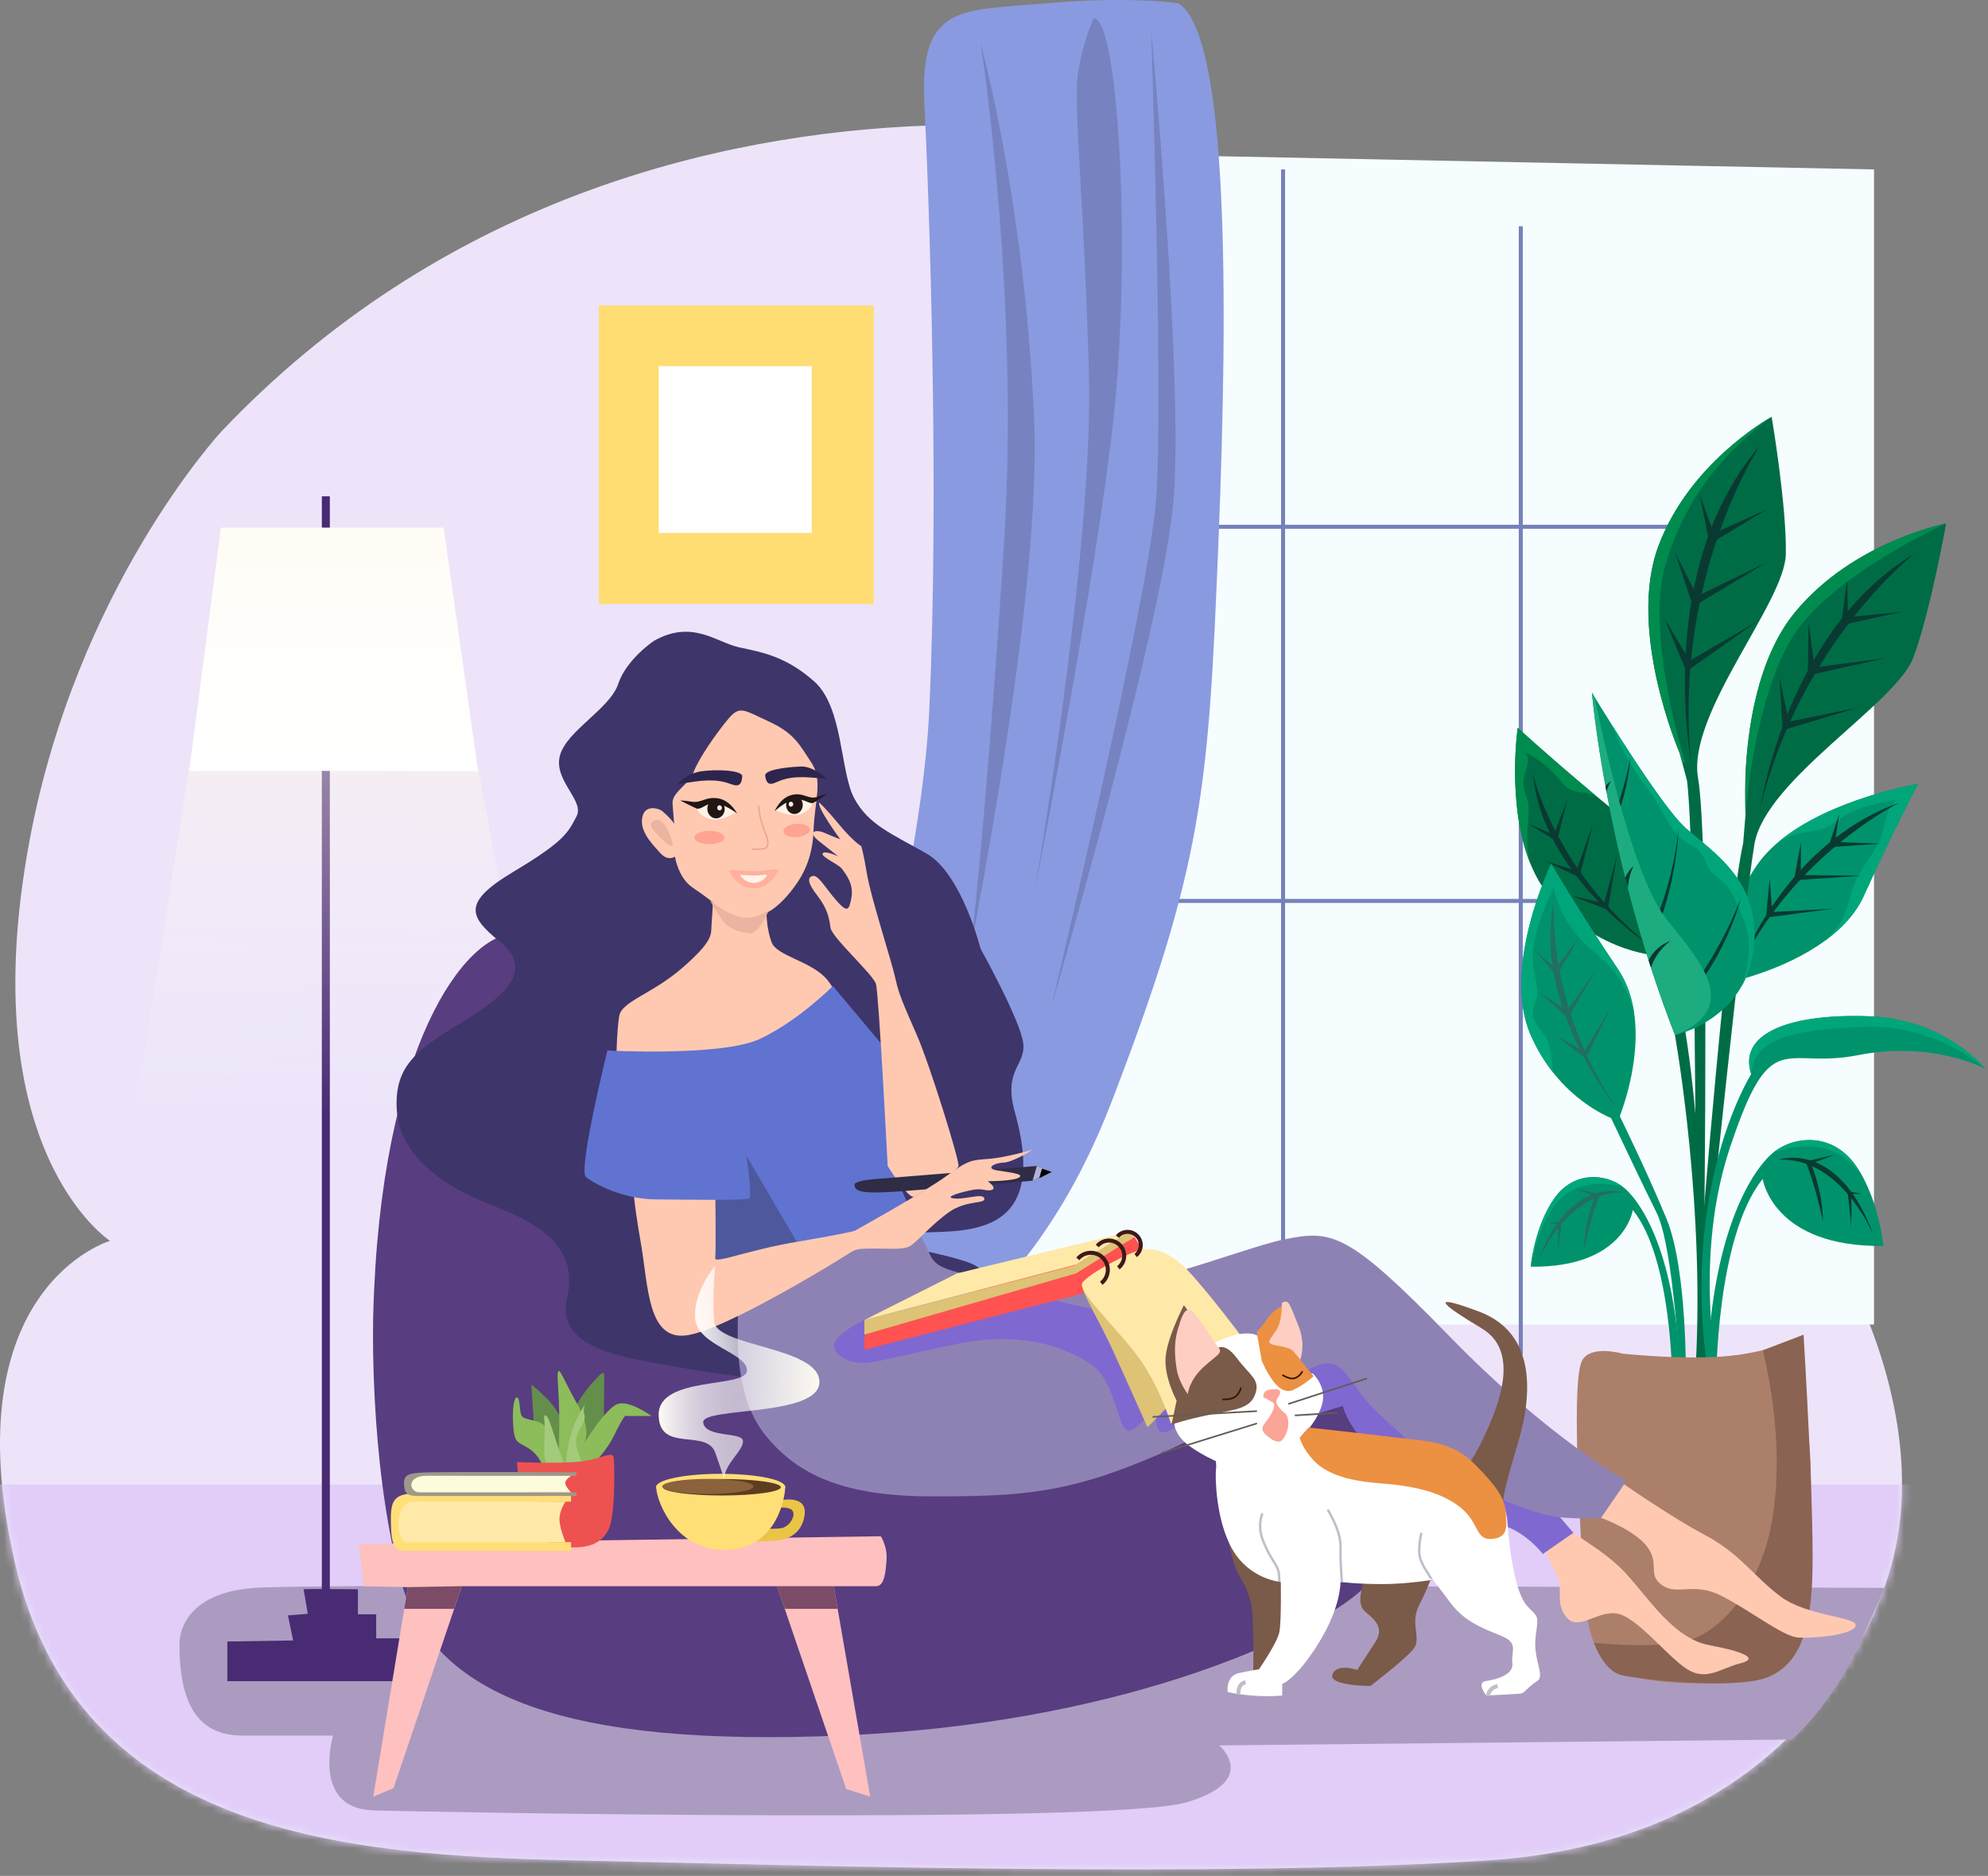 <svg width="248" height="234" viewBox="0 0 248 234" fill="none" xmlns="http://www.w3.org/2000/svg">
<rect x="0" y="0" width="248" height="234" fill="#808080" stroke="none"/>
<path d="M27.624 53.824C54.676 25.295 88.881 16.59 115.933 15.657C142.986 14.724 142.986 34.221 142.986 34.221L136.147 80.093L126.504 108.252L122.325 144.385L215.747 154.956C215.747 154.956 225.077 147.804 230.671 159.308C236.269 170.812 239.376 184.182 235.643 196.311C231.911 208.436 219.162 229.895 185.583 232.069C151.999 234.248 100.385 232.689 71.779 232.069C43.172 231.449 9.589 228.957 1.817 194.758C-5.955 160.559 13.725 154.782 13.725 154.782C13.725 154.782 -3.536 143.625 3.678 104.895C9.589 73.177 27.624 53.824 27.624 53.824Z" fill="#EDE4FA"/>
<mask id="mask0" mask-type="alpha" maskUnits="userSpaceOnUse" x="0" y="15" width="238" height="219">
<path d="M27.624 53.824C54.676 25.295 88.881 16.59 115.933 15.657C142.986 14.724 142.986 34.221 142.986 34.221L136.147 80.093L126.504 108.252L122.325 144.385L215.747 154.956C215.747 154.956 225.077 147.804 230.671 159.308C236.269 170.812 239.376 184.182 235.643 196.311C231.911 208.436 219.162 229.895 185.583 232.069C151.999 234.248 100.385 232.689 71.779 232.069C43.172 231.449 9.589 228.957 1.817 194.758C-5.955 160.559 13.725 154.782 13.725 154.782C13.725 154.782 -3.536 143.625 3.678 104.895C9.589 73.177 27.624 53.824 27.624 53.824Z" fill="#EDE4FA"/>
</mask>
<g mask="url(#mask0)">
<path d="M240.991 185.178H-5.585V238.85H240.991V185.178Z" fill="#E1CDF8"/>
</g>
<path d="M22.391 205.189C22.391 213.789 25.585 216.491 30.255 216.491C34.925 216.491 41.557 216.491 41.557 216.491C41.557 216.491 38.806 225.581 46.568 225.826C54.33 226.072 138.591 227.548 147.926 224.845C157.261 222.142 152.1 217.723 152.1 217.723L223.587 216.987C223.587 216.987 228.747 212.317 231.94 205.194C235.134 198.072 235.134 198.072 235.134 198.072C235.134 198.072 41.557 197.336 31.726 198.072C21.896 198.807 22.391 205.189 22.391 205.189Z" fill="#AC9BC0"/>
<path d="M131.79 19.077C132.723 18.764 124.018 165.219 124.018 165.219H233.782V21.135L131.79 19.077Z" fill="#F6FDFF"/>
<path d="M160.06 21.135V161.891" stroke="#7581B9" stroke-width="0.5" stroke-miterlimit="10"/>
<path d="M189.714 28.224V168.985" stroke="#7581B9" stroke-width="0.5" stroke-miterlimit="10"/>
<path d="M222.317 65.708H147.166" stroke="#7581B9" stroke-width="0.5" stroke-miterlimit="10"/>
<path d="M197.635 112.383H122.484" stroke="#7581B9" stroke-width="0.5" stroke-miterlimit="10"/>
<path d="M147.026 0.416C153.245 4.456 153.245 36.857 151.999 67.608C150.753 98.359 150.133 107.689 138.629 137.541C127.125 167.393 107.536 172.491 107.536 172.491C107.536 172.491 99.139 159.928 99.764 158.995C100.385 158.062 114.688 115.706 115.934 88.375C117.179 61.048 115.934 25.285 115.313 12.848C114.693 0.411 119.978 1.344 130.549 0.411C141.115 -0.517 147.026 0.416 147.026 0.416Z" fill="#8A9AE0"/>
<path d="M122.325 5.394C122.772 8.193 127.125 38.102 125.259 67.613C123.393 97.123 120.594 128.235 119.04 131.024C117.487 133.814 130.237 79.126 128.991 51.901C127.745 24.675 122.325 5.394 122.325 5.394Z" fill="#7683C0"/>
<path d="M136.455 2.282C139.567 2.282 141.12 31.547 138.942 51.896C136.763 72.244 129.078 111.113 129.078 111.113C129.078 111.113 136.455 68.579 135.835 46.471C135.214 24.362 133.824 12.858 134.517 8.813C135.21 4.769 136.455 2.282 136.455 2.282Z" fill="#7683C0"/>
<path d="M131.169 125.498C131.169 125.498 145.16 77.789 146.406 62.27C147.651 46.75 143.606 3.84 143.606 3.84C143.606 3.84 145.136 49.833 144.227 62.27C143.318 74.731 131.169 125.498 131.169 125.498Z" fill="#7683C0"/>
<path fill-rule="evenodd" clip-rule="evenodd" d="M207.112 119.232C207.112 119.232 199.565 119.051 193.423 111.943C192.334 110.682 191.506 109.204 190.871 107.628C187.945 100.299 189.334 90.787 189.334 90.787C189.334 90.787 193.272 94.415 199.041 99.222C199.774 99.836 200.544 100.471 201.339 101.117C208.333 106.829 207.112 119.232 207.112 119.232Z" fill="#006C46"/>
<path fill-rule="evenodd" clip-rule="evenodd" d="M199.04 99.218C198.671 99.095 198.294 98.997 197.905 98.927C197.167 98.796 196.377 98.767 195.733 98.403C195.168 98.084 194.787 97.551 194.377 97.064C193.283 95.75 191.89 94.661 190.317 93.895C191.104 94.906 190.087 96.274 190.03 97.523C189.985 98.399 190.436 99.226 190.608 100.086C190.813 101.093 190.641 102.125 190.563 103.148C190.456 104.643 190.559 106.154 190.866 107.624C187.941 100.295 189.33 90.783 189.33 90.783C189.33 90.783 193.271 94.411 199.04 99.218Z" fill="#008C4F"/>
<path fill-rule="evenodd" clip-rule="evenodd" d="M191.234 96.528C191.234 96.528 193.934 108.668 206.079 118.163C206.079 118.163 192.394 109.351 191.234 96.528Z" fill="#093A32"/>
<path fill-rule="evenodd" clip-rule="evenodd" d="M190.625 102.722L194.218 104.97L195.525 99.762L193.82 104.123L190.625 102.722Z" fill="#093A32"/>
<path fill-rule="evenodd" clip-rule="evenodd" d="M192.694 107.386L197.033 109.454L198.721 102.747L196.639 108.61L192.694 107.386Z" fill="#093A32"/>
<path fill-rule="evenodd" clip-rule="evenodd" d="M196.074 111.735L200.565 113.491L201.716 106.686L200.102 112.676L196.074 111.735Z" fill="#093A32"/>
<path fill-rule="evenodd" clip-rule="evenodd" d="M239.27 97.781C239.18 97.961 236.095 103.812 232.526 111.714C231.497 114.003 229.711 115.854 227.683 117.336C222.602 121.066 216.002 122.454 216.002 122.454C216.002 122.454 213.871 115.628 219.161 107.939C219.906 106.854 220.845 105.871 221.906 104.983L221.91 104.979C228.285 99.644 239.073 97.809 239.27 97.781Z" fill="#00936B"/>
<path fill-rule="evenodd" clip-rule="evenodd" d="M239.271 97.781C239.181 97.961 236.095 103.812 232.527 111.714C231.498 114.003 229.712 115.854 227.684 117.336C228.63 116.48 229.425 115.497 229.962 114.339C230.634 112.885 230.843 111.272 231.511 109.822C232.334 108.021 233.838 106.535 234.543 104.692C235.182 103.005 235.19 100.966 236.591 99.762C234.207 100.192 231.744 100.655 229.753 101.965C229.097 102.395 228.503 102.911 227.782 103.234C226.844 103.648 225.783 103.701 224.771 103.906C223.759 104.111 222.792 104.483 221.903 104.987C228.286 99.644 239.074 97.809 239.271 97.781Z" fill="#00A679"/>
<path fill-rule="evenodd" clip-rule="evenodd" d="M236.96 100.122C236.96 100.122 223.611 106.616 216.765 121.197C216.765 121.201 222.247 105.384 236.96 100.122Z" fill="#093A32"/>
<path fill-rule="evenodd" clip-rule="evenodd" d="M229.433 101.556L228.073 105.683L234.681 105.236L228.925 105.036L229.433 101.556Z" fill="#093A32"/>
<path fill-rule="evenodd" clip-rule="evenodd" d="M224.672 105.028L223.791 109.806L232.305 109.233L224.643 109.159L224.672 105.028Z" fill="#093A32"/>
<path fill-rule="evenodd" clip-rule="evenodd" d="M220.759 109.634L220.296 114.457L228.736 113.348L221.091 113.761L220.759 109.634Z" fill="#093A32"/>
<path fill-rule="evenodd" clip-rule="evenodd" d="M210.315 172.243H209.594C209.594 172.243 208.849 155.66 206.64 151.242C204.997 147.946 202.273 142.202 200.986 139.482C199.527 138.844 196.438 137.194 193.734 133.771C192.718 132.485 191.759 130.95 190.956 129.124C187.244 120.652 193.5 107.755 193.5 107.755C193.5 107.755 196.889 113.528 201.842 120.898C202.957 122.56 203.571 124.436 203.854 126.34C204.649 131.761 202.748 137.448 202.068 139.233C203.26 141.686 205.931 147.262 207.898 152.037C210.512 158.367 210.315 172.243 210.315 172.243Z" fill="#00936B"/>
<path fill-rule="evenodd" clip-rule="evenodd" d="M203.855 126.34C203.302 124.382 202.511 122.511 201.175 120.951C200.069 119.661 198.647 118.65 197.455 117.438C195.611 115.559 194.333 113.188 193.817 110.674C192.301 113.999 190.756 117.545 191.358 121.115C191.547 122.233 191.94 123.359 191.703 124.468C191.551 125.181 191.137 125.856 191.19 126.581C191.26 127.593 192.182 128.334 192.727 129.21C193.571 130.561 193.497 132.215 193.739 133.775C192.723 132.49 191.764 130.954 190.961 129.128C187.249 120.656 193.505 107.759 193.505 107.759C193.505 107.759 196.894 113.532 201.847 120.902C202.962 122.556 203.572 124.432 203.855 126.34Z" fill="#00A679"/>
<path fill-rule="evenodd" clip-rule="evenodd" d="M193.857 112.361C193.857 112.361 192.812 125.377 201.801 138.349C201.801 138.349 191.095 125.639 193.857 112.361Z" fill="#207062"/>
<path fill-rule="evenodd" clip-rule="evenodd" d="M191.378 118.449L194.21 121.717L197.069 116.824L194.078 120.755L191.378 118.449Z" fill="#207062"/>
<path fill-rule="evenodd" clip-rule="evenodd" d="M191.985 123.735L195.599 127.031L199.286 120.73L195.472 126.069L191.985 123.735Z" fill="#207062"/>
<path fill-rule="evenodd" clip-rule="evenodd" d="M193.968 129.066L197.823 132.092L201.023 125.541L197.622 131.142L193.968 129.066Z" fill="#207062"/>
<path fill-rule="evenodd" clip-rule="evenodd" d="M222.779 69.127C222.664 75.187 210.426 89.022 211.831 97.068C213.241 105.114 212.593 153.347 212.593 153.347L211.548 150.763C211.548 150.763 211.491 106.117 210.459 97.408L209.848 95.111L209.524 93.911C209.524 93.911 202.94 78.692 206.882 68.124C210.696 57.88 220.378 52.352 220.98 52.016L221.009 52C221.013 51.996 222.894 63.067 222.779 69.127Z" fill="#006C46"/>
<path fill-rule="evenodd" clip-rule="evenodd" d="M219.587 55.533C219.587 55.533 208.84 71.617 210.909 94.615C210.909 94.615 206.463 70.765 219.587 55.533Z" fill="#093A32"/>
<path fill-rule="evenodd" clip-rule="evenodd" d="M212.024 61.671L213.266 67.858L220.456 63.53L213.799 66.527L212.024 61.671Z" fill="#093A32"/>
<path fill-rule="evenodd" clip-rule="evenodd" d="M208.972 68.923L211.197 75.691L220.457 70.114L211.726 74.36L208.972 68.923Z" fill="#093A32"/>
<path fill-rule="evenodd" clip-rule="evenodd" d="M207.644 77.185L210.369 83.773L219.182 77.533L210.799 82.406L207.644 77.185Z" fill="#093A32"/>
<path fill-rule="evenodd" clip-rule="evenodd" d="M207.722 70.597C205.211 79.331 210.246 95.18 210.246 95.18L209.853 95.103L209.529 93.903C209.529 93.903 202.945 78.684 206.886 68.116C210.701 57.871 220.383 52.344 220.985 52.008C215.261 56.316 210.226 61.876 207.722 70.597Z" fill="#008C4F"/>
<path fill-rule="evenodd" clip-rule="evenodd" d="M242.774 65.299C242.774 65.299 240.819 76.354 238.668 82.066C236.521 87.778 220.247 97.236 218.866 105.282C217.49 113.331 212.987 157.224 212.987 157.224L212.077 156.688C212.077 156.688 215.502 113.753 217.457 105.187L217.752 101.592C217.752 101.592 217.621 99.594 217.752 96.618C217.998 91.066 219.19 82.111 223.943 76.35C231.24 67.51 242.774 65.299 242.774 65.299Z" fill="#006C46"/>
<path fill-rule="evenodd" clip-rule="evenodd" d="M238.844 69.053C238.844 69.053 224.693 79.986 219.592 100.769C219.592 100.769 222.886 78.536 238.844 69.053Z" fill="#093A32"/>
<path fill-rule="evenodd" clip-rule="evenodd" d="M230.442 72.206L229.663 78L237.202 76.321L230.524 76.985L230.442 72.206Z" fill="#093A32"/>
<path fill-rule="evenodd" clip-rule="evenodd" d="M225.619 77.664L225.517 84.256L235.227 82.094L226.377 83.245L225.619 77.664Z" fill="#093A32"/>
<path fill-rule="evenodd" clip-rule="evenodd" d="M221.984 84.518L222.374 91.098L231.896 88.228L223.156 90.025L221.984 84.518Z" fill="#093A32"/>
<path fill-rule="evenodd" clip-rule="evenodd" d="M242.774 65.299C242.774 65.299 229.486 71.232 224.197 78.594C218.903 85.96 217.748 101.597 217.748 101.597V96.622C217.994 91.07 219.186 82.115 223.939 76.354C231.24 67.51 242.774 65.299 242.774 65.299Z" fill="#008C4F"/>
<path fill-rule="evenodd" clip-rule="evenodd" d="M234.952 155.419C221.132 155.603 219.894 147.066 219.894 147.066C214.093 154.252 214.093 172.251 214.093 172.251H212.921C213.294 154.166 218.452 146.104 221.14 143.827L221.144 143.823C221.23 143.753 221.312 143.684 221.39 143.626C224 141.661 228.695 141.293 231.559 145.473C232.006 146.124 232.399 146.82 232.739 147.52L232.751 147.549C234.583 151.328 234.952 155.419 234.952 155.419Z" fill="#00936B"/>
<path fill-rule="evenodd" clip-rule="evenodd" d="M221.895 144.654C221.895 144.654 229.376 142.034 233.789 154.235C233.789 154.235 229.819 144.327 221.895 144.654Z" fill="#093A32"/>
<path fill-rule="evenodd" clip-rule="evenodd" d="M225.217 144.896L228.925 144.024L225.918 145.17C225.918 145.17 227.356 148.392 227.421 152.34C227.425 152.335 226.274 147.123 225.217 144.896Z" fill="#093A32"/>
<path fill-rule="evenodd" clip-rule="evenodd" d="M232.269 148.933L230.462 148.573C230.462 148.573 230.909 151.918 230.909 153.15C230.909 153.15 231.085 150.137 230.86 148.916L232.269 148.933Z" fill="#093A32"/>
<path fill-rule="evenodd" clip-rule="evenodd" d="M232.744 147.516C229.015 140.486 221.382 143.721 221.149 143.819C221.235 143.749 221.317 143.68 221.395 143.622C224.004 141.657 228.7 141.288 231.564 145.469C232.006 146.12 232.4 146.812 232.744 147.516Z" fill="#00A679"/>
<path fill-rule="evenodd" clip-rule="evenodd" d="M209.594 172.247H208.603C208.603 172.247 208.603 157.015 203.694 150.939C203.694 150.939 202.645 158.162 190.956 158.006L190.96 157.965C191.009 157.486 191.525 152.933 193.824 149.584C196.245 146.055 200.22 146.362 202.428 148.028C204.632 149.69 209.266 156.446 209.594 172.247Z" fill="#00936B"/>
<path fill-rule="evenodd" clip-rule="evenodd" d="M202.67 148.757C202.67 148.757 195.815 146.357 191.775 157.535C191.775 157.535 195.413 148.458 202.67 148.757Z" fill="#207062"/>
<path fill-rule="evenodd" clip-rule="evenodd" d="M199.626 148.978L196.229 148.18L198.983 149.228C198.983 149.228 197.668 152.18 197.606 155.795C197.606 155.795 198.659 151.021 199.626 148.978Z" fill="#207062"/>
<path fill-rule="evenodd" clip-rule="evenodd" d="M193.169 152.675L194.824 152.344C194.824 152.344 194.415 155.406 194.415 156.54C194.415 156.54 194.255 153.781 194.46 152.663L193.169 152.675Z" fill="#207062"/>
<path fill-rule="evenodd" clip-rule="evenodd" d="M202.429 148.028C202.429 148.028 198.11 146.669 195.033 149.232C192.108 151.672 191.055 157.429 190.961 157.965C191.01 157.486 191.526 152.933 193.825 149.584C196.25 146.055 200.225 146.362 202.429 148.028Z" fill="#00A679"/>
<path fill-rule="evenodd" clip-rule="evenodd" d="M209.238 126.733L208.943 129.124C208.943 129.124 212.918 151.054 211.422 172.247H212.987C212.987 172.247 212.856 143.135 210.021 127.38L209.238 126.733Z" fill="#006C46"/>
<path fill-rule="evenodd" clip-rule="evenodd" d="M218.718 118.626C218.493 120.304 217.989 121.729 217.317 122.929C215.375 126.417 212.072 128.051 210.249 128.719C209.606 128.956 209.151 129.071 208.999 129.103L208.975 129.112L208.946 129.124L208.917 129.03L208.909 129.021C200.342 107.001 198.588 86.373 198.588 86.373L198.592 86.386C198.621 86.431 198.732 86.615 198.904 86.901L198.912 86.93C199.35 87.643 200.166 88.981 201.198 90.603C203.952 94.976 208.188 101.437 210.327 103.329C213.633 106.285 219.902 109.966 218.718 118.626Z" fill="#00936B"/>
<path fill-rule="evenodd" clip-rule="evenodd" d="M218.719 118.626C218.493 120.304 217.99 121.729 217.318 122.929C217.563 122.163 217.764 121.389 217.92 120.603C218.153 119.416 218.28 118.2 218.125 117C217.928 115.497 217.301 114.081 216.674 112.693C216.31 111.874 215.933 111.038 215.302 110.379C214.675 109.72 213.814 109.257 213.302 108.512C212.827 107.828 212.696 106.96 212.143 106.33C211.659 105.781 210.938 105.486 210.324 105.077C208.48 103.849 207.706 101.674 206.554 99.848C206.026 99.013 205.403 98.231 204.825 97.424C203.305 95.307 202.08 93.01 201.191 90.599C203.944 94.972 208.181 101.433 210.32 103.324C213.634 106.285 219.903 109.966 218.719 118.626Z" fill="#00A679"/>
<path fill-rule="evenodd" clip-rule="evenodd" d="M209.926 124.771C212.958 120.853 215.412 116.537 217.198 111.992C215.842 116.824 213.372 121.373 210.008 125.234C209.959 125.058 209.852 124.866 209.926 124.771Z" fill="#093A32"/>
<path fill-rule="evenodd" clip-rule="evenodd" d="M206.325 115.346C207.944 111.513 208.98 107.464 209.398 103.357C209.181 107.673 208.259 111.956 206.682 116.013C206.551 115.755 206.419 115.501 206.325 115.346Z" fill="#093A32"/>
<path fill-rule="evenodd" clip-rule="evenodd" d="M201.466 101.425C202.298 99.152 202.945 96.822 203.408 94.456C203.195 97.023 202.613 99.566 201.679 101.985C201.605 101.756 201.528 101.527 201.466 101.425Z" fill="#093A32"/>
<path fill-rule="evenodd" clip-rule="evenodd" d="M210.221 128.542C209.84 128.743 209.435 128.931 209.004 129.107L208.976 129.116L208.947 129.124L208.914 129.03L208.91 129.021C200.339 107.001 198.585 86.377 198.585 86.377L198.589 86.39C198.618 86.435 198.729 86.619 198.901 86.906L198.909 86.934C199.065 87.548 203.109 108.377 207.718 114.412C211.196 118.965 217.187 124.878 210.221 128.542Z" fill="#1CAC7F"/>
<path fill-rule="evenodd" clip-rule="evenodd" d="M205.661 119.797C205.694 119.715 205.739 119.633 205.784 119.551C206.337 118.56 207.279 117.77 208.381 117.364C207.247 118.22 206.394 119.399 205.952 120.701" fill="#093A32"/>
<path fill-rule="evenodd" clip-rule="evenodd" d="M202.735 109.454C203.022 108.905 203.383 108.344 203.772 108.041C203.362 108.909 203.129 109.839 203.071 110.785L202.735 109.454Z" fill="#093A32"/>
<path fill-rule="evenodd" clip-rule="evenodd" d="M200.282 98.088C200.45 97.825 200.683 97.612 200.962 97.469C200.716 97.879 200.528 98.321 200.405 98.779L200.282 98.088Z" fill="#093A32"/>
<path fill-rule="evenodd" clip-rule="evenodd" d="M247.686 133.333L247.674 133.325C247.293 133.128 240.827 129.824 231.785 131.621C229.324 132.109 227.408 132.063 225.827 132.017C221.419 131.89 219.603 131.762 215.801 143.176C210.635 158.694 215.023 175.502 215.023 175.502L213.863 175.686C208.451 149.76 218.46 133.98 218.46 133.98C216.723 128.649 223.852 126.397 233.305 126.774C242.605 127.142 247.538 133.145 247.686 133.333Z" fill="#00936B"/>
<path fill-rule="evenodd" clip-rule="evenodd" d="M247.686 133.333L247.673 133.325C247.374 133.05 241.446 127.76 232.6 128.076C223.516 128.399 218.735 129.64 218.456 133.98C216.719 128.649 223.848 126.397 233.3 126.774C242.605 127.142 247.538 133.145 247.686 133.333Z" fill="#00A679"/>
<path fill-rule="evenodd" clip-rule="evenodd" d="M229.285 194.046H229.281C229.281 194.045 229.281 194.043 229.281 194.042C229.203 192.597 228.957 191.127 228.58 189.64C228.51 189.359 228.434 189.078 228.354 188.795C228.241 188.391 228.118 187.985 227.986 187.577C228.211 188.269 228.412 188.961 228.584 189.644C228.961 191.131 229.207 192.601 229.285 194.046Z" fill="#EED7B4"/>
<path fill-rule="evenodd" clip-rule="evenodd" d="M227.986 187.577H227.984C227.983 187.575 227.982 187.574 227.982 187.573C226.245 182.21 223.071 176.557 220.15 170.621H220.152C223.074 176.558 226.249 182.213 227.986 187.577Z" fill="#EED7B4"/>
<path d="M108.998 38.112H74.703V75.332H108.998V38.112Z" fill="#FFDD73"/>
<path d="M101.265 45.677H82.181V66.482H101.265V45.677Z" fill="white"/>
<path d="M202.469 168.86C205.931 169.192 212.992 169.725 217.786 168.86C222.581 167.994 223.942 167.095 223.942 167.095C223.942 167.095 225.895 178.358 225.895 183.764C225.895 189.17 226.645 201.183 224.77 204.564C222.894 207.945 222.769 210.345 210.702 209.97C198.636 209.595 198.034 206.44 197.361 194.503C196.683 182.566 196.308 171.75 197.361 169.725C198.414 167.696 202.469 168.86 202.469 168.86Z" fill="#AC7F6A"/>
<path d="M219.936 168.422C220.013 169.288 222.62 178.339 221.24 188.554C219.922 198.341 214.155 204.117 209.74 204.867C205.321 205.618 198.842 204.92 198.842 204.92C198.842 204.92 199.992 208.321 202.166 208.922C204.339 209.523 216.709 210.797 220.513 209.22C224.318 207.642 225.693 203.805 226.044 197.73C226.472 190.372 224.991 166.493 224.991 166.493L219.936 168.422Z" fill="#8A6352"/>
<path d="M205.325 174.453C209.683 174.227 209.082 179.031 209.303 184.966C209.529 190.896 210.053 191.978 206.6 191.978C203.147 191.978 204.176 189.396 203.584 183.389C202.993 177.382 202.897 175.881 203.584 175.131C204.272 174.376 205.325 174.453 205.325 174.453Z" fill="#AC7F6A"/>
<path d="M40.648 61.909V207.599" stroke="#482B73" stroke-miterlimit="10"/>
<path d="M37.873 198.245C38.392 198.177 44.649 198.245 44.649 198.245V201.371H46.929V204.367H51.291V209.71H28.36V204.761L36.569 204.632L35.92 201.506L38.397 201.308L37.873 198.245Z" fill="#482B73"/>
<path d="M23.603 95.714H59.635L67.633 139.417L16.908 138.695L23.603 95.714Z" fill="url(#paint0_linear)"/>
<path d="M27.561 65.819H55.34L59.635 96.166H23.603L27.561 65.819Z" fill="url(#paint1_linear)"/>
<path d="M46.563 163.915C47.448 130.505 58.009 116.351 64.401 116.428C70.788 116.505 96.09 104.957 98.793 136.892C101.496 168.826 133.43 181.643 133.43 181.643C133.43 181.643 171.996 162.203 174.944 174.357C177.893 186.51 174.944 194.864 168.067 199.779C161.19 204.694 139.326 215.01 105.18 216.482C71.033 217.954 53.835 211.822 49.906 196.836C45.972 181.85 46.563 163.915 46.563 163.915Z" fill="#583D80"/>
<path d="M81.57 79.944C86.341 77.246 89.347 80.107 92.146 80.733C94.945 81.353 97.942 81.786 101.573 85.003C105.204 88.221 104.79 96.238 106.555 99.561C108.32 102.885 111.249 103.995 115.606 106.487C119.964 108.978 122.325 118.342 122.325 118.342C122.325 118.342 127.341 127.35 127.649 130.154C127.962 132.953 125.11 133.414 126.605 138.748C131.694 156.918 116.871 152.777 112.37 154.051C107.541 155.417 122.657 156.61 122.344 158.688C122.032 160.76 122.551 166.262 116.429 168.542C110.306 170.822 101.375 167.912 96.989 169.595C94.551 170.528 103.145 173.904 81.994 170.071C76.925 169.153 69.374 167.811 70.721 162.001C72.067 156.192 68.523 153.07 61.467 150.372C54.412 147.674 49.694 143.649 49.482 138.152C49.276 132.655 52.31 130.774 58.226 127.143C64.141 123.512 66.156 120.545 62.319 117.433C58.481 114.321 57.644 112.566 64.079 108.723C70.509 104.885 70.884 103.798 71.923 101.826C72.962 99.855 69.018 97.363 69.85 94.252C70.682 91.14 76.073 88.442 77.112 85.33C78.146 82.228 81.57 79.944 81.57 79.944Z" fill="#3E356A"/>
<path d="M82.354 106.395C83.311 107.492 84.201 106.862 84.201 106.862C84.201 106.862 84.591 109.497 86.399 110.714C88.203 111.936 88.938 112.571 88.938 112.571C88.938 112.571 88.871 114.042 88.76 115.427C88.674 116.519 89.097 117.279 85.081 120.766C81.383 123.974 77.531 124.907 77.242 126.763C76.949 128.619 76.92 131.197 76.92 131.197C76.92 131.197 75.035 134.088 76.742 133.549C78.449 133.01 96.306 131.01 96.306 131.01L100.606 129.846L102.852 127.768C103.415 127.206 106.334 125.859 104.478 125.638C104.429 125.633 104.814 124.233 103.242 122.271C101.351 119.91 96.912 119.294 96.258 117.543C95.609 115.817 95.619 113.855 95.619 113.855C95.619 113.855 97.066 113.35 99.033 110.709C100.409 108.863 101.404 106.684 101.501 103.414C101.597 100.143 102.693 97.344 101.231 95.146C99.769 92.948 99.134 91.486 95.96 90.024C92.791 88.562 92.3 87.975 90.886 89.635C89.472 91.294 87.13 94.66 86.543 96.272C85.957 97.883 83.802 98.816 83.898 100.23C83.994 101.644 84.105 102.759 84.105 102.759C84.105 102.759 83.922 102.327 82.648 101.201C82.21 100.817 80.19 100.196 80.08 102.341C79.993 104.01 81.604 105.539 82.354 106.395Z" fill="#FFC9B1"/>
<path d="M81.816 103.885C82.994 105.256 84.172 106.145 83.874 105.025C83.576 103.904 82.71 101.817 81.638 102.341C80.565 102.86 81.816 103.885 81.816 103.885Z" fill="#EBB4A1"/>
<path d="M88.597 112.335C88.564 112.335 91.218 114.485 93.031 114.485C94.599 114.485 95.898 113.566 95.898 113.566C95.898 113.566 94.676 116.644 93.397 116.423C92.118 116.202 90.992 115.98 90.045 114.701C89.097 113.422 88.597 112.335 88.597 112.335Z" fill="#EBB4A1"/>
<path d="M88.496 105.304C89.532 105.304 90.372 104.931 90.372 104.472C90.372 104.012 89.532 103.64 88.496 103.64C87.46 103.64 86.62 104.012 86.62 104.472C86.62 104.931 87.46 105.304 88.496 105.304Z" fill="#FFA392"/>
<path d="M99.455 104.419C100.365 104.335 101.068 103.896 101.026 103.438C100.983 102.981 100.212 102.678 99.302 102.762C98.392 102.846 97.689 103.285 97.731 103.742C97.773 104.2 98.545 104.503 99.455 104.419Z" fill="#FFA392"/>
<path d="M94.628 100.475C94.719 102.105 95.518 104.039 95.518 104.039C95.518 104.039 96.287 105.732 95.239 105.881C94.19 106.03 93.762 105.881 93.762 105.881" stroke="#EEA990" stroke-width="0.2" stroke-miterlimit="10"/>
<path d="M103.145 97.176C102.655 96.642 101.207 95.574 99.918 95.618C98.009 95.68 95.369 96.046 95.455 96.757C95.556 97.57 95.859 98.022 96.715 97.633C97.576 97.248 98.288 96.998 99.673 96.95C101.058 96.902 103.145 97.176 103.145 97.176Z" fill="#2D254D"/>
<path d="M84.519 97.854C84.995 97.253 86.106 96.421 87.376 96.228C89.367 95.921 92.632 96.084 92.594 96.839C92.55 97.7 92.262 98.2 91.329 97.859C90.396 97.517 89.621 97.311 88.159 97.359C86.697 97.407 84.519 97.854 84.519 97.854Z" fill="#2D254D"/>
<path opacity="0.73" d="M91.045 108.531C91.045 108.531 90.795 108.492 91.035 108.843C91.276 109.194 92.228 110.902 94.113 110.825C96.003 110.753 97.095 108.863 97.09 108.473C97.085 108.242 95.215 108.733 93.873 108.67C92.536 108.603 91.045 108.531 91.045 108.531Z" fill="#FFA896"/>
<path d="M92.406 109.141C92.406 109.141 92.271 109.122 92.401 109.276C92.531 109.425 93.05 110.156 94.075 110.132C95.099 110.108 95.681 109.305 95.681 109.141C95.676 109.04 94.666 109.247 93.94 109.214C93.214 109.18 92.406 109.141 92.406 109.141Z" fill="#FFF3E8"/>
<path d="M96.788 101.052C96.788 101.052 98.144 101.74 99.255 101.692C100.366 101.644 101.453 100.615 101.304 100.182C101.155 99.749 101.183 99.869 100.145 99.566C99.106 99.263 98.683 99.374 97.889 99.811C97.1 100.259 96.788 101.052 96.788 101.052Z" fill="#FFF3E8"/>
<path d="M96.643 101.182C96.643 101.182 97.283 99.552 98.73 99.172C100.236 98.782 100.842 99.792 101.991 99.398C103.141 99.003 103.141 99.003 103.141 99.003C103.141 99.003 101.582 100.206 101.303 100.186C100.669 100.138 100.327 99.672 99.254 99.72C98.182 99.768 96.643 101.182 96.643 101.182Z" fill="#211614"/>
<path d="M99.106 101.543C99.679 101.543 100.144 101.032 100.144 100.403C100.144 99.773 99.679 99.263 99.106 99.263C98.532 99.263 98.067 99.773 98.067 100.403C98.067 101.032 98.532 101.543 99.106 101.543Z" fill="#211614"/>
<path d="M98.673 100.629C98.829 100.629 98.956 100.489 98.956 100.316C98.956 100.144 98.829 100.004 98.673 100.004C98.516 100.004 98.389 100.144 98.389 100.316C98.389 100.489 98.516 100.629 98.673 100.629Z" fill="#FFEFE8"/>
<path d="M91.781 101.35C91.781 101.35 90.439 102.192 89.285 102.25C88.131 102.303 86.904 101.345 87.015 100.884C87.125 100.422 87.111 100.552 88.159 100.134C89.208 99.72 89.655 99.792 90.521 100.177C91.382 100.557 91.781 101.35 91.781 101.35Z" fill="#FFF3E8"/>
<path d="M91.944 101.471C91.944 101.471 91.127 99.84 89.588 99.59C87.991 99.33 87.534 100.206 86.284 100.004C85.38 99.855 84.851 99.845 84.851 99.845C84.851 99.845 86.847 100.884 87.015 100.884C87.674 100.879 87.977 100.259 89.097 100.206C90.218 100.153 91.944 101.471 91.944 101.471Z" fill="#211614"/>
<path d="M89.43 102.08C90.025 102.025 90.459 101.453 90.399 100.802C90.339 100.152 89.808 99.669 89.213 99.724C88.618 99.778 88.184 100.351 88.244 101.001C88.304 101.652 88.835 102.135 89.43 102.08Z" fill="#211614"/>
<path d="M89.793 101.093C89.955 101.078 90.072 100.922 90.056 100.745C90.04 100.568 89.896 100.436 89.734 100.451C89.573 100.466 89.455 100.622 89.472 100.799C89.488 100.976 89.632 101.108 89.793 101.093Z" fill="#FFEFE8"/>
<path d="M199.737 189.333C199.737 189.333 204.07 190.896 205.57 193.06C207.076 195.224 205.45 196.427 207.374 197.754C209.298 199.077 211.221 197.273 214.771 199.077C218.32 200.88 222.35 204.069 224.216 204.252C226.082 204.434 231.195 203.949 231.493 202.809C231.796 201.664 225.476 201.664 222.11 199.139C218.743 196.614 217.055 193.786 212.727 191.502C208.394 189.218 201.959 184.706 201.959 184.706L198.049 185.731L199.737 189.333Z" fill="#FFC9B1"/>
<path d="M194.927 189.992C195.889 191.377 199.92 193.118 202.805 196.249C205.691 199.375 208.759 204.367 213.213 205.214C217.666 206.06 219.47 206.897 217.06 207.498C214.651 208.099 212.852 209.782 210.385 208.162C207.918 206.536 204.31 201.847 201.843 201.303C199.376 200.76 196.909 203.588 195.408 201.727C193.903 199.861 195.105 198.177 194.206 196.494C193.302 194.811 192.46 192.767 192.46 192.767L194.927 189.992Z" fill="#FFC9B1"/>
<path d="M192.46 193.844L196.279 191.204L192.46 186.75L177.614 174.491C177.614 174.491 166.336 166.58 166.042 166.613C165.749 166.647 155.452 169.687 155.452 169.687L150.941 172.63L161.728 177.141L167.514 175.376C167.514 175.376 167.908 177.141 169.572 179.103C171.241 181.066 182.317 189.708 186.045 189.997C189.772 190.28 192.46 193.844 192.46 193.844Z" fill="#8068D1"/>
<path d="M199.737 189.333L202.911 184.702C202.911 184.702 193.398 179.623 180.749 166.618C168.101 153.614 166.138 153.417 160.257 154.59C154.375 155.764 137.364 163.122 128.808 160.866C120.252 158.611 117.112 158.904 116.034 156.552C114.957 154.201 114.173 152.926 114.173 152.926L100.938 156.85L94.464 160.4C94.464 160.4 92.084 161.4 92.05 164.175C92.016 166.95 91.622 174.304 95.542 179.108C99.466 183.913 105.151 186.659 116.232 186.659C127.312 186.659 133.194 186.366 144.669 181.364C156.14 176.362 162.517 170.384 165.263 170.086C168.009 169.788 168.303 172.928 172.126 176.458C175.95 179.988 180.264 184.206 185.362 186.265C190.459 188.323 192.715 189.174 195.461 189.338C198.207 189.501 199.737 189.333 199.737 189.333Z" fill="#8E82B4"/>
<path d="M108.575 164.228C105.406 165.858 102.525 167.59 104.925 169.22C107.325 170.851 109.263 169.735 119.137 167.686C127.009 166.051 132.43 167.749 136.085 170.177C139.398 172.38 139.403 179.113 141.034 178.44C142.664 177.766 143.241 175.847 143.914 176.713C144.588 177.579 144.011 179.214 145.833 178.493C147.656 177.771 151.018 172.202 151.018 172.202C151.018 172.202 141.606 164.04 136.902 163.367C132.199 162.694 129.794 160.967 125.668 162.021C121.536 163.079 112.798 162.79 112.798 162.79L108.575 164.228Z" fill="#8068D1"/>
<path d="M75.77 131.039C75.77 131.039 89.997 131.813 94.758 129.61C99.519 127.408 103.896 123.002 103.896 123.002L110.297 130.62L110.893 144.909L113.096 149.829L107.084 155.326L91.487 158.899L85.596 159.318L80.238 148.545L75.77 131.039Z" fill="#6073D0"/>
<path d="M99.404 154.912L91.425 141.283L90.949 147.357L87.852 147.597L87.611 156.466C87.611 156.466 87.313 160.573 87.909 160.395C88.506 160.217 96.422 158.548 96.422 158.548L99.404 154.912Z" fill="#4D599C"/>
<path d="M102.198 100.114C101.895 100.725 104.819 104.688 104.819 104.688C104.819 104.688 103.963 104.385 102.866 103.895C101.77 103.409 100.625 103.712 102.174 104.933C103.722 106.155 104.574 106.823 104.574 106.823C104.574 106.823 102.866 106.03 102.621 106.458C102.376 106.886 104.631 107.8 105.059 108.411C105.488 109.021 106.522 110.238 106.219 111.95C105.916 113.658 105.67 113.84 104.328 112.316C102.987 110.791 102.107 109.146 101.419 109.267C100.731 109.387 100.669 110.06 101.953 111.705C103.237 113.35 103.434 114.509 103.607 115.73C103.78 116.952 108.907 121.526 109.272 122.742C109.638 123.964 110.735 145.447 110.735 145.447C110.735 145.447 113.341 149.694 114.063 149.256C114.789 148.819 119.454 146.135 119.574 145.447C119.694 144.76 116.034 132.929 114.39 129.149C112.745 125.368 112.134 124.084 111.706 122.074C111.278 120.064 108.657 112.013 108.166 109.084C107.676 106.155 107.435 105.544 107.435 105.544C107.435 105.544 106.522 105.058 104.689 102.86C102.866 100.663 102.198 100.114 102.198 100.114Z" fill="#FFC9B1"/>
<path d="M106.603 147.708C106.546 148.78 107.854 148.958 113.211 148.54C118.569 148.121 128.808 147.289 128.808 147.289L131.189 146.097L129.342 145.443C129.342 145.443 111.244 146.9 108.984 147.092C106.724 147.285 106.603 147.708 106.603 147.708Z" fill="#2F2C45"/>
<path d="M129.347 145.443L128.808 147.29L131.189 146.102L129.347 145.443Z" fill="#B3B1D9"/>
<path d="M131.189 146.193L129.991 145.77L129.64 146.967" fill="black"/>
<path d="M89.222 147.41C89.222 147.41 89.342 156.163 89.222 156.932C89.102 157.702 93.094 155.98 99.403 154.907C105.713 153.835 106.608 153.537 106.608 153.537C106.608 153.537 115.419 148.655 118.155 146.631C120.892 144.606 121.31 144.726 123.455 144.548C125.6 144.37 128.813 143.418 128.813 143.418C128.813 143.418 126.432 144.967 125.182 145.024C123.931 145.082 122.979 145.741 124.287 145.976C125.595 146.217 127.861 146.395 127.144 146.871C126.427 147.347 123.215 147.347 123.215 147.347C123.215 147.347 124.407 148.179 123.749 148.42C123.094 148.66 122.618 148.179 121.368 148.42C120.117 148.66 117.617 149.314 118.987 149.492C120.358 149.67 122.618 148.776 122.796 149.492C122.974 150.209 120.594 149.67 118.449 151.161C116.304 152.647 114.341 154.97 113.509 155.446C112.677 155.922 111.009 155.744 109.013 155.744C107.022 155.744 106.723 155.802 105.829 156.398C104.934 156.995 90.41 165.983 85.591 166.58C80.767 167.176 80.887 160.448 79.935 155.004C78.983 149.555 78.983 147.891 78.983 147.891L89.222 147.41Z" fill="#FFC9B1"/>
<path d="M75.77 131.039C75.77 131.039 72.082 145.981 73.092 146.813C74.102 147.645 77.603 149.574 81.782 149.612C86.13 149.651 92.877 149.766 93.474 149.492C94.07 149.218 92.32 139.195 92.32 139.195L76.069 131.039H75.77Z" fill="#6073D0"/>
<path d="M107.83 166.676L109.162 165.079L140.759 154.773L141.529 154.287L142.933 156.672L135.012 161.366L107.83 168.369V166.676Z" fill="#FF5251"/>
<path d="M107.83 166.479L134.243 158.842L141.529 154.287L140.759 153.657L134.036 157.86L107.83 164.656V166.479Z" fill="#DEC276"/>
<path d="M107.83 164.656L119.391 158.842L140.759 153.657L134.223 157.745L107.83 164.656Z" fill="#FFE9A9"/>
<path d="M135.012 160.068C134.801 161.083 136.974 164.444 138.658 168.09C140.341 171.735 143.14 178.041 143.14 178.041C143.14 178.041 151.758 169.388 151.826 169.057C151.893 168.725 143.409 156.042 143.409 156.042L135.012 160.068Z" fill="#DEC276"/>
<path d="M154.702 166.479L146.084 177.617C146.084 177.617 144.545 172.433 141.529 168.648C138.518 164.863 134.522 161.116 135.012 160.068C135.503 159.015 140.899 156.182 142.371 155.898C143.842 155.619 145.872 156.038 148.257 158.563C150.638 161.083 154.702 166.479 154.702 166.479Z" fill="#FFE9A9"/>
<path d="M139.394 154.253C139.706 153.878 140.168 153.662 140.658 153.662C141.563 153.662 142.308 154.407 142.308 155.311C142.308 155.821 142.072 156.302 141.668 156.615" stroke="#3E1919" stroke-width="0.5" stroke-miterlimit="10"/>
<path d="M136.888 155.427C137.249 154.994 137.782 154.744 138.345 154.744C139.389 154.744 140.245 155.6 140.245 156.644C140.245 157.23 139.971 157.788 139.509 158.144" stroke="#3E1919" stroke-width="0.5" stroke-miterlimit="10"/>
<path d="M134.454 157.033C134.858 156.552 135.455 156.273 136.08 156.273C137.244 156.273 138.201 157.23 138.201 158.394C138.201 159.048 137.898 159.669 137.378 160.073" stroke="#3E1919" stroke-width="0.5" stroke-miterlimit="10"/>
<path d="M181.581 183.518C181.581 183.518 182.399 184.788 184.852 179.791C187.175 175.059 189.575 168.523 184.852 165.709C180.177 162.92 177.758 161.078 184.53 163.617C191.301 166.161 190.758 173.068 190.214 176.429C189.671 179.791 187.67 184.788 187.487 187.515C187.305 190.242 184.034 189.694 184.034 189.694L181.581 183.518Z" fill="#7A5A49"/>
<path d="M153.235 190.694C153.235 190.694 153.143 194.147 154.779 196.874C156.414 199.601 156.231 201.419 156.322 203.78C156.414 206.142 156.322 208.868 156.322 208.868H157.866L160.862 203.597L161.589 196.6C161.589 196.6 161.589 192.873 160.862 192.964C160.141 193.055 153.235 190.694 153.235 190.694Z" fill="#7A5A49"/>
<path d="M170.318 196.234C169.952 198.052 169.135 200.048 170.318 201.048C171.501 202.049 172.771 203.049 171.501 204.954C170.231 206.863 169.313 208.315 169.313 208.315C169.313 208.315 166.778 207.406 166.23 208.859C165.687 210.311 170.953 210.311 170.953 210.311C170.953 210.311 175.498 206.858 176.402 205.589C177.311 204.319 175.858 202.501 177.037 200.226C178.22 197.956 179.129 195.321 179.129 195.321L170.318 196.234Z" fill="#7A5A49"/>
<path d="M184.217 185.153C184.217 185.153 187.761 185.788 188.031 189.742C188.305 193.695 189.079 198.783 190.507 200.327C191.936 201.871 191.936 201.327 191.57 204.141C191.205 206.954 192.792 209.046 191.772 209.681C190.753 210.316 190.204 211.134 189.844 211.225C189.478 211.316 185.419 211.499 185.419 211.499C185.419 211.499 184.082 209.864 185.419 209.681C186.756 209.499 188.843 208.864 188.666 207.503C188.483 206.142 189.392 205.05 187.665 204.232C185.939 203.415 183.034 202.688 181.033 200.053C179.032 197.417 178.763 197.057 178.763 197.057C178.763 197.057 175.584 197.6 172.405 197.6C169.226 197.6 167.225 197.326 167.225 197.326C167.225 197.326 167.317 200.414 164.498 204.958C161.68 209.503 159.954 210.047 159.954 210.047V211.499C159.954 211.499 158.318 211.682 156.14 211.499C153.961 211.316 153.143 211.047 153.143 211.047C153.143 211.047 152.869 209.046 154.596 208.686C156.322 208.325 157.049 208.234 157.049 208.234C157.049 208.234 159.319 204.963 159.593 203.602C159.867 202.241 159.776 197.331 159.776 197.331C159.776 197.331 155.962 197.057 153.778 193.334C151.6 189.607 151.6 183.975 151.686 183.34C151.778 182.706 151.657 182.249 151.657 182.249C151.657 182.249 149.96 181.522 148.325 180.339C146.689 179.156 146.146 177.521 146.689 176.525C147.233 175.525 153.504 173.707 153.504 173.707C153.504 173.707 150.508 167.893 151.595 167.436C152.687 166.984 154.23 166.253 155.866 166.344C157.501 166.435 157.958 167.796 157.958 168.071C157.958 168.345 159.049 170.706 159.049 170.706L163.772 171.341C163.772 171.341 165.499 172.885 164.955 175.068C164.412 177.247 162.503 179.065 162.503 179.065L169.308 181.7L176.493 182.97L184.217 185.153Z" fill="white"/>
<path d="M146.146 177.704L146.781 174.708C146.781 174.708 145.146 171.711 145.42 169.167C145.694 166.623 147.69 162.809 147.69 162.809L151.778 168.258C151.778 168.258 152.687 167.258 154.322 169.441C155.957 171.62 157.231 172.077 156.592 173.895C155.957 175.713 154.182 175.804 151.071 176.439C147.964 177.064 146.146 177.704 146.146 177.704Z" fill="#7A5A49"/>
<path d="M157.414 169.797C158.415 171.976 159.776 174.159 161.411 173.342C163.046 172.524 163.864 171.658 163.864 171.658L162.32 169.797L160.641 166.07L160.141 162.8C160.141 162.8 158.958 163.252 158.141 164.435C157.323 165.618 156.765 166.161 156.765 166.161L157.414 169.797Z" fill="#EC9042"/>
<path d="M162.137 179.339L163.229 178.069C163.229 178.069 170.77 178.887 174.314 179.339C177.859 179.791 181.038 179.704 183.943 182.609C186.852 185.519 187.756 187.063 187.848 188.698C187.939 190.333 188.213 191.786 186.121 191.968C184.029 192.151 184.577 189.968 182.216 188.063C179.855 186.159 176.493 185.346 172.131 185.024C167.769 184.701 165.316 183.701 163.864 182.157C162.411 180.609 162.137 179.339 162.137 179.339Z" fill="#EC9042"/>
<path d="M157.611 174.28C157.611 174.28 157.525 173.601 158.078 173.428C158.631 173.26 159.737 173.13 159.694 173.683C159.651 174.236 159.054 174.534 159.271 175.044C159.482 175.554 159.824 175.939 160.29 176.275C160.757 176.617 160.887 177.848 160.459 178.786C160.03 179.724 159.694 180.277 158.415 179.382C157.14 178.488 157.352 178.021 157.991 177.257C158.631 176.492 159.266 175.213 158.756 174.919C158.246 174.626 157.611 174.28 157.611 174.28Z" fill="#FBA498"/>
<path d="M148.171 173.895C148.171 173.895 148.339 172.192 150.085 170.576C151.83 168.96 152.638 168.831 151.956 168.023C151.273 167.215 149.022 163.3 148.339 163.343C147.656 163.386 147.353 164.44 146.935 165.81C146.425 167.479 146.535 169.297 146.805 170.87C147.084 172.471 148.171 173.895 148.171 173.895Z" fill="#FFCEC2"/>
<path d="M159.91 162.583C159.91 163.136 159.867 164.752 159.357 165.69C158.848 166.628 157.953 167.349 158.549 167.647C159.146 167.946 160.805 167.902 161.401 168.624C161.998 169.345 162.209 169.6 162.209 169.6C162.209 169.6 162.931 167.772 161.998 165.43C161.06 163.093 160.834 162.367 160.415 162.367C159.992 162.367 159.91 162.583 159.91 162.583Z" fill="#FFCEC2"/>
<path d="M160.718 175.131L170.539 171.937" stroke="#5F5D59" stroke-width="0.2" stroke-miterlimit="10"/>
<path d="M161.526 176.559L166.841 176.232" stroke="#5F5D59" stroke-width="0.2" stroke-miterlimit="10"/>
<path d="M156.803 177.555L144.895 181.253" stroke="#5F5D59" stroke-width="0.2" stroke-miterlimit="10"/>
<path d="M156.803 176.021L143.789 176.747" stroke="#5F5D59" stroke-width="0.2" stroke-miterlimit="10"/>
<path d="M159.983 171.504C159.983 171.504 160.93 172.168 161.594 171.889C162.257 171.61 162.469 171.048 162.469 171.048" stroke="#311700" stroke-width="0.2" stroke-miterlimit="10"/>
<path d="M152.49 174.554C152.49 174.554 153.61 174.659 154.173 174.169C154.735 173.678 154.803 173.082 154.803 173.082" stroke="#311700" stroke-width="0.2" stroke-miterlimit="10"/>
<path d="M157.486 188.789C157.486 188.789 156.842 190.141 157.486 191.973C158.131 193.806 159.069 194.936 159.362 195.628C159.655 196.321 159.578 197.302 159.578 197.302" stroke="#C2BEC9" stroke-width="0.3" stroke-miterlimit="10"/>
<path d="M165.629 188.299C166.249 189.381 167.283 191.3 167.23 193.022C167.177 194.743 167.399 197.345 167.399 197.345" stroke="#C2BEC9" stroke-width="0.3" stroke-miterlimit="10"/>
<path d="M177.32 191.204C177.32 191.204 176.796 193.272 177.205 194.508C177.604 195.705 178.768 197.057 178.518 197.033" stroke="#C2BEC9" stroke-width="0.3" stroke-miterlimit="10"/>
<path d="M154.495 211.316C154.495 211.316 154.365 210.042 155.385 209.845" stroke="#C2BEC9" stroke-width="0.5" stroke-miterlimit="10"/>
<path d="M185.621 211.581C185.621 211.581 185.669 210.547 186.838 210.321" stroke="#C2BEC9" stroke-width="0.5" stroke-miterlimit="10"/>
<path d="M46.563 224.119L50.877 197.98L45.337 197.87L44.779 192.589L109.878 191.632C109.878 191.632 110.715 192.95 110.6 194.508C110.48 196.066 110.359 197.865 109.282 197.865C108.205 197.865 104.006 197.865 104.006 197.865L108.561 224.119L105.564 223.162L96.932 197.865H57.61L49.098 223.042L46.563 224.119Z" fill="#FFC0C0"/>
<path d="M50.872 197.98L57.605 197.86L56.648 200.688H50.43L50.872 197.98Z" fill="#7C4B67"/>
<path d="M96.927 197.86H104.002L104.492 200.688H97.894L96.927 197.86Z" fill="#7C4B67"/>
<path d="M66.281 172.726L66.782 180.363L69.792 183.542L72.971 181.2C72.971 181.2 75.424 178.137 75.366 177.632C75.309 177.132 75.366 175.068 75.366 173.063C75.366 171.057 75.698 170.442 73.693 172.726C71.687 175.011 70.562 178.19 70.562 178.19C70.562 178.19 69.735 175.905 68.176 174.4C66.613 172.89 66.281 172.726 66.281 172.726Z" fill="#648F4B"/>
<path d="M73.861 182.811C73.919 182.643 75.607 181.138 76.626 179.022C77.651 176.906 77.983 176.627 77.983 176.627H81.272C81.272 176.627 78.598 174.674 77.093 175.121C75.588 175.569 72.856 180.08 72.856 180.08C72.856 180.08 73.914 178.445 71.966 175.054C70.013 171.663 69.345 169.047 69.624 173C69.903 176.958 69.682 181.465 69.682 181.465C69.682 181.465 69.124 177.964 67.061 177.348C64.997 176.737 64.997 177.127 64.829 175.285C64.661 173.448 63.882 174.227 63.992 177.237C64.103 180.248 64.55 179.743 65.998 180.695C67.445 181.643 67.835 183.259 67.835 183.259H74.02L73.861 182.811Z" fill="#8DBC5A"/>
<path d="M68.229 183.09C68.229 183.09 67.84 181.922 67.893 180.416C67.95 178.911 67.994 177.685 67.888 177.016C67.782 176.348 68.229 176.126 68.84 178.132C69.451 180.137 70.557 183.09 70.557 183.09C70.557 183.09 70.624 180.859 71.177 179.022C71.735 177.184 72.346 176.237 72.904 175.29C73.462 174.342 72.567 175.4 72.904 176.516C73.241 177.632 71.288 178.748 72.014 180.806C72.74 182.864 73.096 184.932 73.096 184.932L69.509 184.596L68.229 183.09Z" fill="#A4CA7B"/>
<path d="M64.497 182.369C64.497 182.369 68.287 182.59 71.745 182.369C75.203 182.148 76.54 180.642 76.593 182.09C76.65 183.538 76.761 189.222 75.866 190.896C74.977 192.57 73.361 193.128 71.019 193.012C68.676 192.901 65.392 191.228 64.997 187.828C64.603 184.427 64.497 182.369 64.497 182.369Z" fill="#ED5251"/>
<path d="M71.24 186.216V187.308L67.407 187.347L64.877 192.358L71.24 192.372V193.464C71.24 193.464 51.954 193.464 50.44 193.464C48.925 193.464 48.761 192.002 48.761 189.338C48.761 186.673 49.622 186.356 52.243 186.216C54.869 186.082 71.24 186.216 71.24 186.216Z" fill="#FFDF78"/>
<path d="M70.543 187.313C70.543 187.313 69.788 188.405 69.788 189.501C69.788 190.593 70.543 192.373 70.543 192.373C70.543 192.373 52.19 192.373 50.791 192.373C49.391 192.373 49.045 187.313 51.666 187.313C54.287 187.313 70.543 187.313 70.543 187.313Z" fill="#FFE9A9"/>
<path d="M71.909 183.648V184.096L68.239 184.11L65.82 186.154L71.909 186.159V186.606C71.909 186.606 53.46 186.606 52.012 186.606C50.565 186.606 50.406 186.01 50.406 184.923C50.406 183.836 51.228 183.706 53.739 183.653C56.249 183.591 71.909 183.648 71.909 183.648Z" fill="#9C998B"/>
<path d="M71.24 184.095C71.24 184.095 70.514 184.543 70.514 184.985C70.514 185.428 71.24 186.154 71.24 186.154C71.24 186.154 53.686 186.154 52.344 186.154C51.007 186.154 50.67 184.091 53.181 184.091C55.691 184.095 71.24 184.095 71.24 184.095Z" fill="#FCFBDB"/>
<path d="M97.581 187.116C97.581 187.116 100.702 186.486 100.375 188.953C100.048 191.42 98.158 192.036 96.965 192.156C95.772 192.281 93.555 192.281 93.555 192.281L94.373 190.675C94.373 190.675 96.369 190.776 97.412 190.636C98.649 190.473 99.591 188.563 98.523 188.193C97.456 187.823 96.763 188.256 96.763 188.256L97.581 187.116Z" fill="#EAC545"/>
<path d="M89.319 185.99C96.383 185.947 97.951 184.803 97.951 185.481C97.951 186.837 96.879 193.142 90.675 193.344C84.471 193.551 81.927 187.534 81.854 185.481C81.821 184.423 89.319 185.99 89.319 185.99Z" fill="#FFDF76"/>
<path d="M89.905 187.116C94.349 187.116 97.951 186.384 97.951 185.481C97.951 184.578 94.349 183.845 89.905 183.845C85.461 183.845 81.859 184.578 81.859 185.481C81.859 186.384 85.461 187.116 89.905 187.116Z" fill="#FFDF76"/>
<path d="M90.055 186.548C94.116 186.548 97.408 186.088 97.408 185.519C97.408 184.951 94.116 184.49 90.055 184.49C85.993 184.49 82.701 184.951 82.701 185.519C82.701 186.088 85.993 186.548 90.055 186.548Z" fill="#5D3E22"/>
<path d="M88.309 186.361C91.453 186.361 94.003 185.939 94.003 185.418C94.003 184.898 91.453 184.475 88.309 184.475C85.164 184.475 82.614 184.898 82.614 185.418C82.614 185.939 85.164 186.361 88.309 186.361Z" fill="#8B623C"/>
<path d="M90.314 184.533C90.429 182.499 92.69 181.022 92.69 179.786C92.69 178.55 87.967 179.416 87.717 177.444C87.467 175.472 102.222 176.785 102.222 172.39C102.222 167.994 89.323 167.994 89.073 164.829C88.828 161.665 89.198 157.928 89.198 157.928C89.198 157.928 86.486 161.092 86.731 164.459C86.976 167.825 93.305 168.773 93.18 170.99C93.055 173.207 82.172 171.606 82.172 176.453C82.172 181.301 88.14 178.122 89.237 181.22C90.333 184.317 90.314 184.533 90.314 184.533Z" fill="url(#paint2_linear)"/>
<path d="M90.314 184.533C90.429 182.499 92.69 181.022 92.69 179.786C92.69 178.55 87.967 179.416 87.717 177.444C87.467 175.472 102.222 176.785 102.222 172.39C102.222 167.994 89.323 167.994 89.073 164.829C88.828 161.665 89.198 157.928 89.198 157.928C89.198 157.928 86.486 161.092 86.731 164.459C86.976 167.825 93.305 168.773 93.18 170.99C93.055 173.207 82.172 171.606 82.172 176.453C82.172 181.301 88.14 178.122 89.237 181.22C90.333 184.317 90.314 184.533 90.314 184.533Z" fill="url(#paint3_linear)"/>
<path d="M93.18 170.995C93.305 168.778 86.976 167.83 86.731 164.464C86.486 161.097 89.198 157.933 89.198 157.933C89.198 157.933 88.828 161.669 89.073 164.834C89.073 164.834 88.828 166.109 92.493 167.191C96.157 168.273 93.18 170.995 93.18 170.995Z" fill="url(#paint4_linear)"/>
<defs>
<linearGradient id="paint0_linear" x1="42.271" y1="139.509" x2="42.114" y2="95.649" gradientUnits="userSpaceOnUse">
<stop stop-color="white" stop-opacity="0"/>
<stop offset="1" stop-color="#FFF9EA" stop-opacity="0.44"/>
<stop offset="1" stop-color="#FFF9E7" stop-opacity="0.42"/>
</linearGradient>
<linearGradient id="paint1_linear" x1="41.618" y1="95.302" x2="41.51" y2="65.414" gradientUnits="userSpaceOnUse">
<stop stop-color="white"/>
<stop offset="1" stop-color="#FFFCF5"/>
</linearGradient>
<linearGradient id="paint2_linear" x1="93.519" y1="171.214" x2="82.187" y2="171.272" gradientUnits="userSpaceOnUse">
<stop offset="0.079" stop-color="white" stop-opacity="0"/>
<stop offset="1" stop-color="#FEFAF0"/>
</linearGradient>
<linearGradient id="paint3_linear" x1="103.425" y1="171.483" x2="74.255" y2="170.949" gradientUnits="userSpaceOnUse">
<stop offset="0.03" stop-color="#FEFAF0"/>
<stop offset="0.115" stop-color="#FEFBF3" stop-opacity="0.912"/>
<stop offset="0.468" stop-color="#FFFEFC" stop-opacity="0.549"/>
<stop offset="1" stop-color="white" stop-opacity="0"/>
</linearGradient>
<linearGradient id="paint4_linear" x1="95.505" y1="163.694" x2="84.441" y2="165.671" gradientUnits="userSpaceOnUse">
<stop offset="0.357" stop-color="white" stop-opacity="0"/>
<stop offset="0.723" stop-color="#FFFEFD" stop-opacity="0.598"/>
<stop offset="0.904" stop-color="#FEFCF5" stop-opacity="0.893"/>
<stop offset="0.97" stop-color="#FEFAF0"/>
</linearGradient>
</defs>
</svg>

